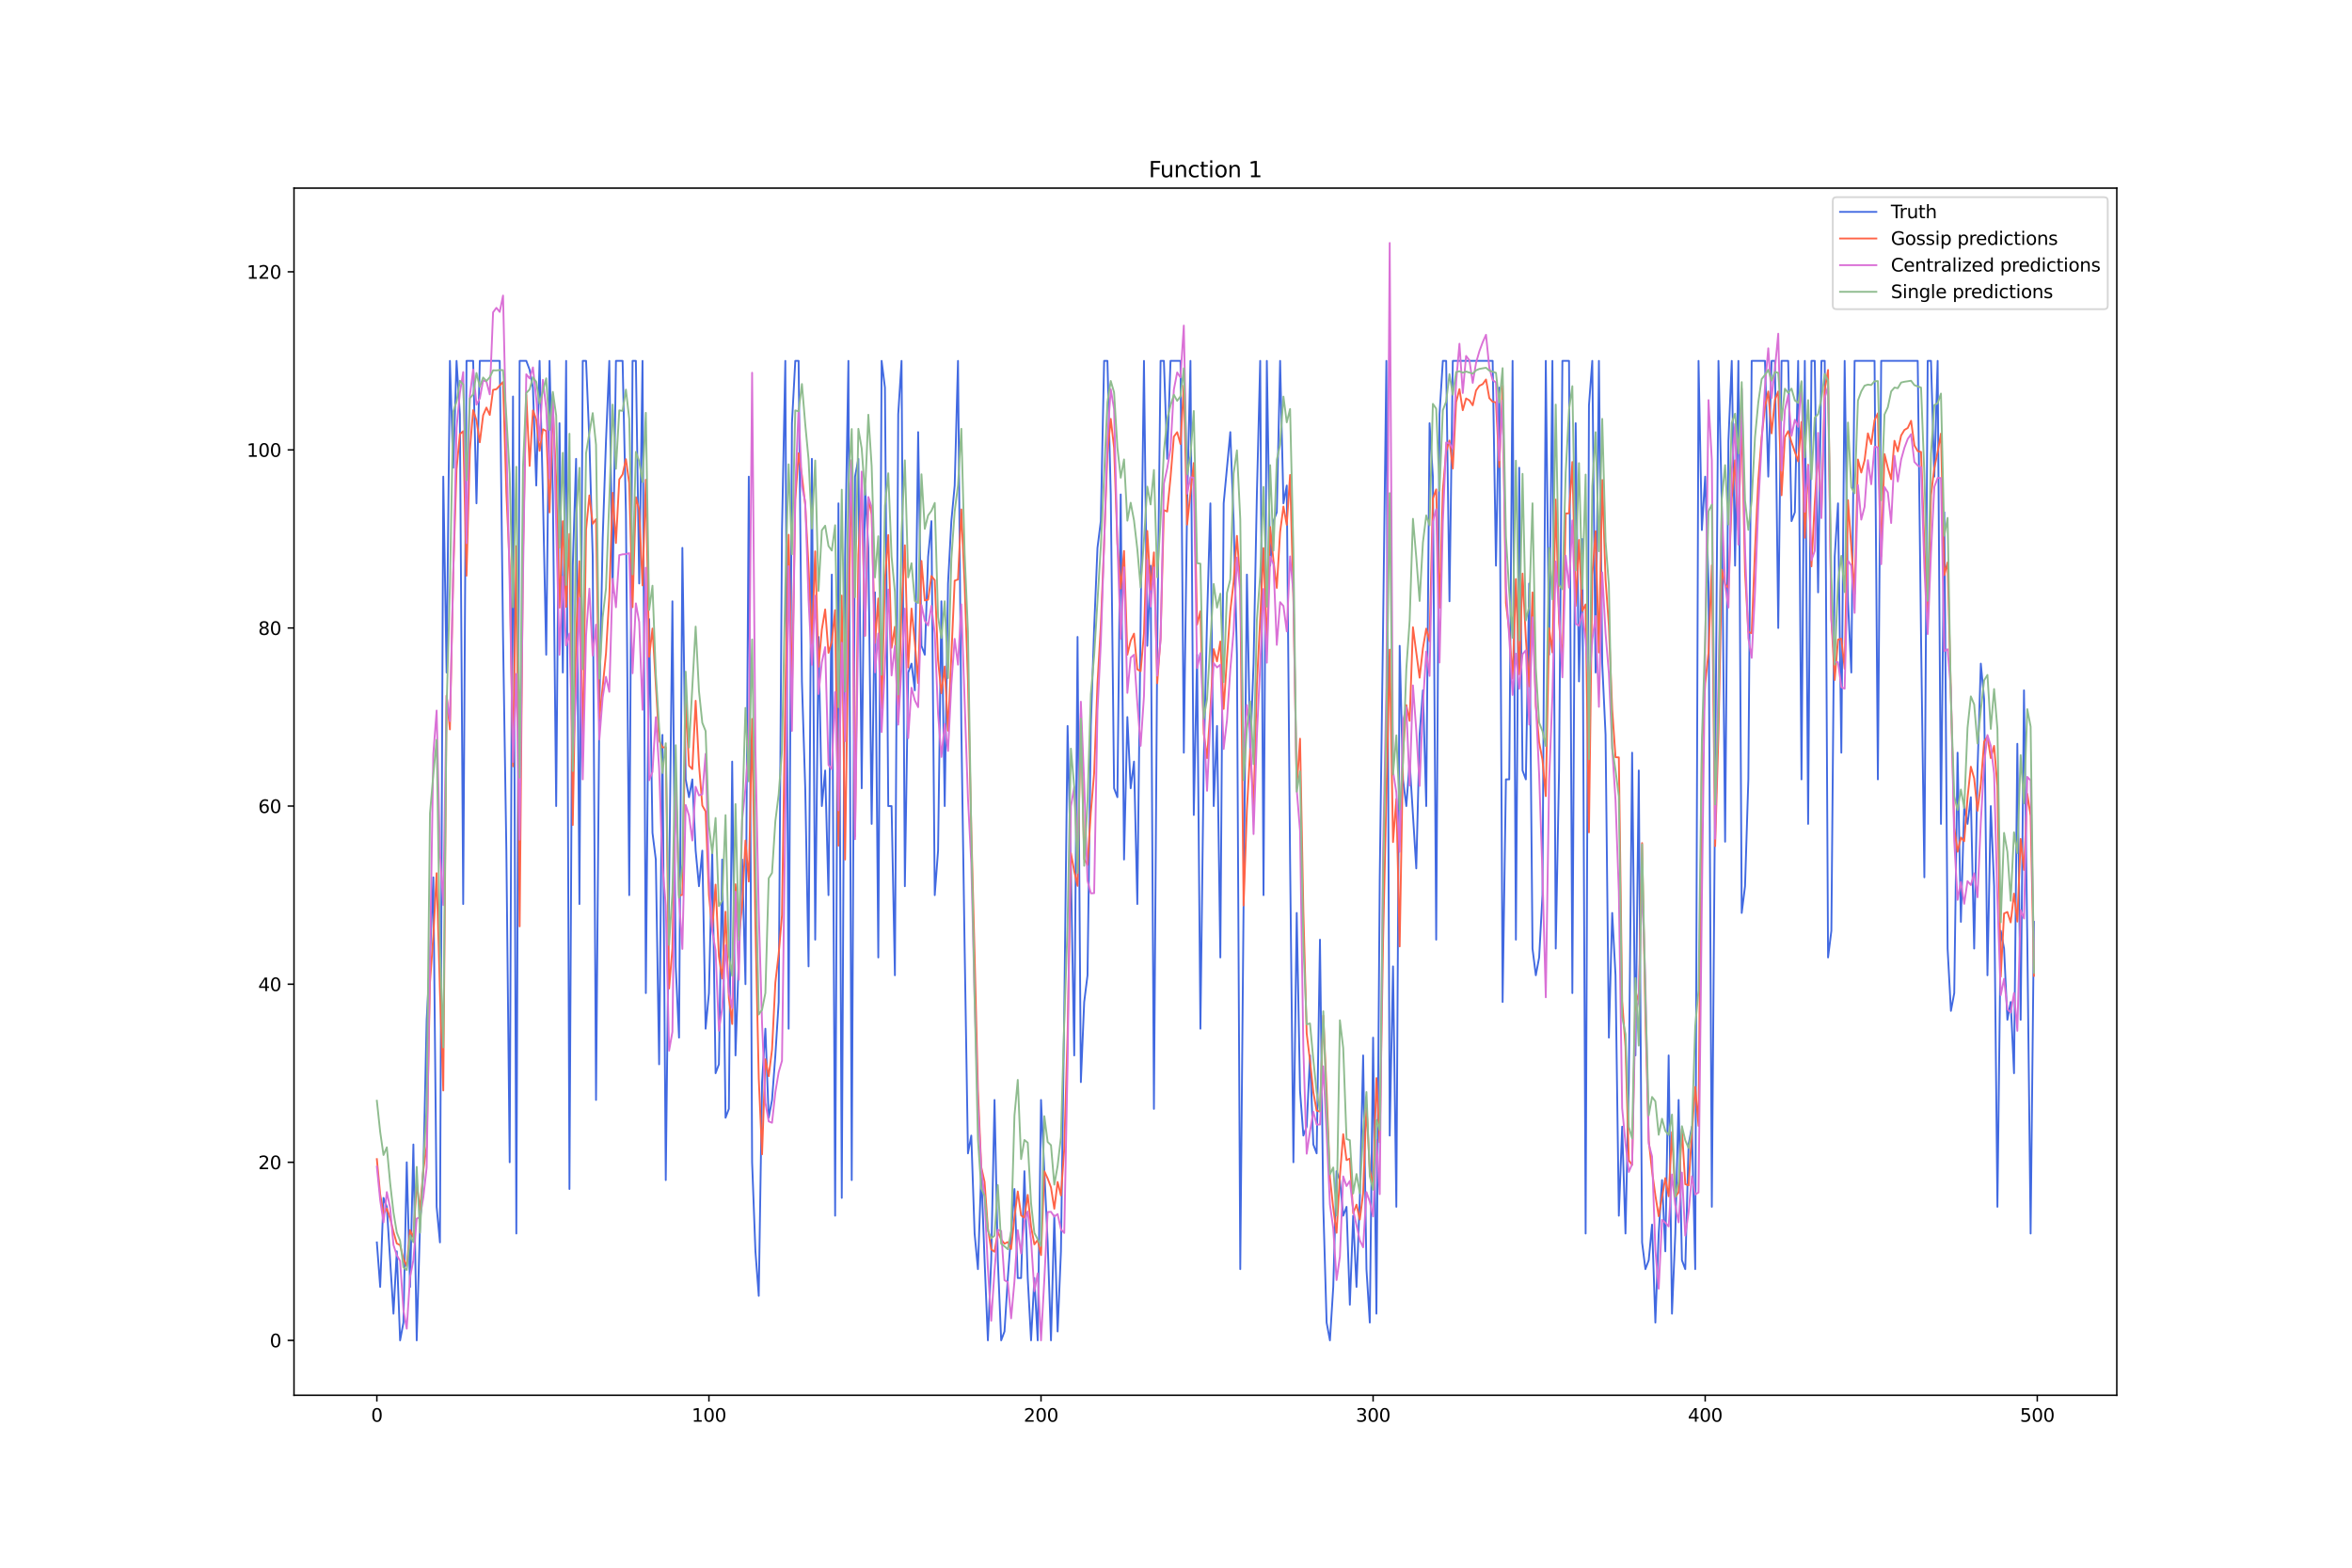 <?xml version="1.0" encoding="utf-8" standalone="no"?>
<!DOCTYPE svg PUBLIC "-//W3C//DTD SVG 1.1//EN"
  "http://www.w3.org/Graphics/SVG/1.1/DTD/svg11.dtd">
<svg xmlns:xlink="http://www.w3.org/1999/xlink" width="1296pt" height="864pt" viewBox="0 0 1296 864" xmlns="http://www.w3.org/2000/svg" version="1.1">
 <defs>
  <style type="text/css">*{stroke-linejoin: round; stroke-linecap: butt}</style>
 </defs>
 <g id="figure_1">
  <g id="patch_1">
   <path d="M 0 864 
L 1296 864 
L 1296 0 
L 0 0 
z
" style="fill: #ffffff"/>
  </g>
  <g id="axes_1">
   <g id="patch_2">
    <path d="M 162 768.96 
L 1166.4 768.96 
L 1166.4 103.68 
L 162 103.68 
z
" style="fill: #ffffff"/>
   </g>
   <g id="matplotlib.axis_1">
    <g id="xtick_1">
     <g id="line2d_1">
      <defs>
       <path id="m53a0c41b4e" d="M 0 0 
L 0 3.5 
" style="stroke: #000000; stroke-width: 0.8"/>
      </defs>
      <g>
       <use xlink:href="#m53a0c41b4e" x="207.655" y="768.96" style="stroke: #000000; stroke-width: 0.8"/>
      </g>
     </g>
     <g id="text_1">
      <!-- 0 -->
      <g transform="translate(204.473 783.558) scale(0.1 -0.1)">
       <defs>
        <path id="DejaVuSans-30" d="M 2034 4250 
Q 1547 4250 1301 3770 
Q 1056 3291 1056 2328 
Q 1056 1369 1301 889 
Q 1547 409 2034 409 
Q 2525 409 2770 889 
Q 3016 1369 3016 2328 
Q 3016 3291 2770 3770 
Q 2525 4250 2034 4250 
z
M 2034 4750 
Q 2819 4750 3233 4129 
Q 3647 3509 3647 2328 
Q 3647 1150 3233 529 
Q 2819 -91 2034 -91 
Q 1250 -91 836 529 
Q 422 1150 422 2328 
Q 422 3509 836 4129 
Q 1250 4750 2034 4750 
z
" transform="scale(0.016)"/>
       </defs>
       <use xlink:href="#DejaVuSans-30"/>
      </g>
     </g>
    </g>
    <g id="xtick_2">
     <g id="line2d_2">
      <g>
       <use xlink:href="#m53a0c41b4e" x="390.639" y="768.96" style="stroke: #000000; stroke-width: 0.8"/>
      </g>
     </g>
     <g id="text_2">
      <!-- 100 -->
      <g transform="translate(381.095 783.558) scale(0.1 -0.1)">
       <defs>
        <path id="DejaVuSans-31" d="M 794 531 
L 1825 531 
L 1825 4091 
L 703 3866 
L 703 4441 
L 1819 4666 
L 2450 4666 
L 2450 531 
L 3481 531 
L 3481 0 
L 794 0 
L 794 531 
z
" transform="scale(0.016)"/>
       </defs>
       <use xlink:href="#DejaVuSans-31"/>
       <use xlink:href="#DejaVuSans-30" x="63.623"/>
       <use xlink:href="#DejaVuSans-30" x="127.246"/>
      </g>
     </g>
    </g>
    <g id="xtick_3">
     <g id="line2d_3">
      <g>
       <use xlink:href="#m53a0c41b4e" x="573.623" y="768.96" style="stroke: #000000; stroke-width: 0.8"/>
      </g>
     </g>
     <g id="text_3">
      <!-- 200 -->
      <g transform="translate(564.079 783.558) scale(0.1 -0.1)">
       <defs>
        <path id="DejaVuSans-32" d="M 1228 531 
L 3431 531 
L 3431 0 
L 469 0 
L 469 531 
Q 828 903 1448 1529 
Q 2069 2156 2228 2338 
Q 2531 2678 2651 2914 
Q 2772 3150 2772 3378 
Q 2772 3750 2511 3984 
Q 2250 4219 1831 4219 
Q 1534 4219 1204 4116 
Q 875 4013 500 3803 
L 500 4441 
Q 881 4594 1212 4672 
Q 1544 4750 1819 4750 
Q 2544 4750 2975 4387 
Q 3406 4025 3406 3419 
Q 3406 3131 3298 2873 
Q 3191 2616 2906 2266 
Q 2828 2175 2409 1742 
Q 1991 1309 1228 531 
z
" transform="scale(0.016)"/>
       </defs>
       <use xlink:href="#DejaVuSans-32"/>
       <use xlink:href="#DejaVuSans-30" x="63.623"/>
       <use xlink:href="#DejaVuSans-30" x="127.246"/>
      </g>
     </g>
    </g>
    <g id="xtick_4">
     <g id="line2d_4">
      <g>
       <use xlink:href="#m53a0c41b4e" x="756.607" y="768.96" style="stroke: #000000; stroke-width: 0.8"/>
      </g>
     </g>
     <g id="text_4">
      <!-- 300 -->
      <g transform="translate(747.063 783.558) scale(0.1 -0.1)">
       <defs>
        <path id="DejaVuSans-33" d="M 2597 2516 
Q 3050 2419 3304 2112 
Q 3559 1806 3559 1356 
Q 3559 666 3084 287 
Q 2609 -91 1734 -91 
Q 1441 -91 1130 -33 
Q 819 25 488 141 
L 488 750 
Q 750 597 1062 519 
Q 1375 441 1716 441 
Q 2309 441 2620 675 
Q 2931 909 2931 1356 
Q 2931 1769 2642 2001 
Q 2353 2234 1838 2234 
L 1294 2234 
L 1294 2753 
L 1863 2753 
Q 2328 2753 2575 2939 
Q 2822 3125 2822 3475 
Q 2822 3834 2567 4026 
Q 2313 4219 1838 4219 
Q 1578 4219 1281 4162 
Q 984 4106 628 3988 
L 628 4550 
Q 988 4650 1302 4700 
Q 1616 4750 1894 4750 
Q 2613 4750 3031 4423 
Q 3450 4097 3450 3541 
Q 3450 3153 3228 2886 
Q 3006 2619 2597 2516 
z
" transform="scale(0.016)"/>
       </defs>
       <use xlink:href="#DejaVuSans-33"/>
       <use xlink:href="#DejaVuSans-30" x="63.623"/>
       <use xlink:href="#DejaVuSans-30" x="127.246"/>
      </g>
     </g>
    </g>
    <g id="xtick_5">
     <g id="line2d_5">
      <g>
       <use xlink:href="#m53a0c41b4e" x="939.591" y="768.96" style="stroke: #000000; stroke-width: 0.8"/>
      </g>
     </g>
     <g id="text_5">
      <!-- 400 -->
      <g transform="translate(930.047 783.558) scale(0.1 -0.1)">
       <defs>
        <path id="DejaVuSans-34" d="M 2419 4116 
L 825 1625 
L 2419 1625 
L 2419 4116 
z
M 2253 4666 
L 3047 4666 
L 3047 1625 
L 3713 1625 
L 3713 1100 
L 3047 1100 
L 3047 0 
L 2419 0 
L 2419 1100 
L 313 1100 
L 313 1709 
L 2253 4666 
z
" transform="scale(0.016)"/>
       </defs>
       <use xlink:href="#DejaVuSans-34"/>
       <use xlink:href="#DejaVuSans-30" x="63.623"/>
       <use xlink:href="#DejaVuSans-30" x="127.246"/>
      </g>
     </g>
    </g>
    <g id="xtick_6">
     <g id="line2d_6">
      <g>
       <use xlink:href="#m53a0c41b4e" x="1122.575" y="768.96" style="stroke: #000000; stroke-width: 0.8"/>
      </g>
     </g>
     <g id="text_6">
      <!-- 500 -->
      <g transform="translate(1113.032 783.558) scale(0.1 -0.1)">
       <defs>
        <path id="DejaVuSans-35" d="M 691 4666 
L 3169 4666 
L 3169 4134 
L 1269 4134 
L 1269 2991 
Q 1406 3038 1543 3061 
Q 1681 3084 1819 3084 
Q 2600 3084 3056 2656 
Q 3513 2228 3513 1497 
Q 3513 744 3044 326 
Q 2575 -91 1722 -91 
Q 1428 -91 1123 -41 
Q 819 9 494 109 
L 494 744 
Q 775 591 1075 516 
Q 1375 441 1709 441 
Q 2250 441 2565 725 
Q 2881 1009 2881 1497 
Q 2881 1984 2565 2268 
Q 2250 2553 1709 2553 
Q 1456 2553 1204 2497 
Q 953 2441 691 2322 
L 691 4666 
z
" transform="scale(0.016)"/>
       </defs>
       <use xlink:href="#DejaVuSans-35"/>
       <use xlink:href="#DejaVuSans-30" x="63.623"/>
       <use xlink:href="#DejaVuSans-30" x="127.246"/>
      </g>
     </g>
    </g>
   </g>
   <g id="matplotlib.axis_2">
    <g id="ytick_1">
     <g id="line2d_7">
      <defs>
       <path id="m4b6afbfa55" d="M 0 0 
L -3.5 0 
" style="stroke: #000000; stroke-width: 0.8"/>
      </defs>
      <g>
       <use xlink:href="#m4b6afbfa55" x="162" y="738.72" style="stroke: #000000; stroke-width: 0.8"/>
      </g>
     </g>
     <g id="text_7">
      <!-- 0 -->
      <g transform="translate(148.637 742.519) scale(0.1 -0.1)">
       <use xlink:href="#DejaVuSans-30"/>
      </g>
     </g>
    </g>
    <g id="ytick_2">
     <g id="line2d_8">
      <g>
       <use xlink:href="#m4b6afbfa55" x="162" y="640.568" style="stroke: #000000; stroke-width: 0.8"/>
      </g>
     </g>
     <g id="text_8">
      <!-- 20 -->
      <g transform="translate(142.275 644.367) scale(0.1 -0.1)">
       <use xlink:href="#DejaVuSans-32"/>
       <use xlink:href="#DejaVuSans-30" x="63.623"/>
      </g>
     </g>
    </g>
    <g id="ytick_3">
     <g id="line2d_9">
      <g>
       <use xlink:href="#m4b6afbfa55" x="162" y="542.417" style="stroke: #000000; stroke-width: 0.8"/>
      </g>
     </g>
     <g id="text_9">
      <!-- 40 -->
      <g transform="translate(142.275 546.216) scale(0.1 -0.1)">
       <use xlink:href="#DejaVuSans-34"/>
       <use xlink:href="#DejaVuSans-30" x="63.623"/>
      </g>
     </g>
    </g>
    <g id="ytick_4">
     <g id="line2d_10">
      <g>
       <use xlink:href="#m4b6afbfa55" x="162" y="444.265" style="stroke: #000000; stroke-width: 0.8"/>
      </g>
     </g>
     <g id="text_10">
      <!-- 60 -->
      <g transform="translate(142.275 448.064) scale(0.1 -0.1)">
       <defs>
        <path id="DejaVuSans-36" d="M 2113 2584 
Q 1688 2584 1439 2293 
Q 1191 2003 1191 1497 
Q 1191 994 1439 701 
Q 1688 409 2113 409 
Q 2538 409 2786 701 
Q 3034 994 3034 1497 
Q 3034 2003 2786 2293 
Q 2538 2584 2113 2584 
z
M 3366 4563 
L 3366 3988 
Q 3128 4100 2886 4159 
Q 2644 4219 2406 4219 
Q 1781 4219 1451 3797 
Q 1122 3375 1075 2522 
Q 1259 2794 1537 2939 
Q 1816 3084 2150 3084 
Q 2853 3084 3261 2657 
Q 3669 2231 3669 1497 
Q 3669 778 3244 343 
Q 2819 -91 2113 -91 
Q 1303 -91 875 529 
Q 447 1150 447 2328 
Q 447 3434 972 4092 
Q 1497 4750 2381 4750 
Q 2619 4750 2861 4703 
Q 3103 4656 3366 4563 
z
" transform="scale(0.016)"/>
       </defs>
       <use xlink:href="#DejaVuSans-36"/>
       <use xlink:href="#DejaVuSans-30" x="63.623"/>
      </g>
     </g>
    </g>
    <g id="ytick_5">
     <g id="line2d_11">
      <g>
       <use xlink:href="#m4b6afbfa55" x="162" y="346.113" style="stroke: #000000; stroke-width: 0.8"/>
      </g>
     </g>
     <g id="text_11">
      <!-- 80 -->
      <g transform="translate(142.275 349.912) scale(0.1 -0.1)">
       <defs>
        <path id="DejaVuSans-38" d="M 2034 2216 
Q 1584 2216 1326 1975 
Q 1069 1734 1069 1313 
Q 1069 891 1326 650 
Q 1584 409 2034 409 
Q 2484 409 2743 651 
Q 3003 894 3003 1313 
Q 3003 1734 2745 1975 
Q 2488 2216 2034 2216 
z
M 1403 2484 
Q 997 2584 770 2862 
Q 544 3141 544 3541 
Q 544 4100 942 4425 
Q 1341 4750 2034 4750 
Q 2731 4750 3128 4425 
Q 3525 4100 3525 3541 
Q 3525 3141 3298 2862 
Q 3072 2584 2669 2484 
Q 3125 2378 3379 2068 
Q 3634 1759 3634 1313 
Q 3634 634 3220 271 
Q 2806 -91 2034 -91 
Q 1263 -91 848 271 
Q 434 634 434 1313 
Q 434 1759 690 2068 
Q 947 2378 1403 2484 
z
M 1172 3481 
Q 1172 3119 1398 2916 
Q 1625 2713 2034 2713 
Q 2441 2713 2670 2916 
Q 2900 3119 2900 3481 
Q 2900 3844 2670 4047 
Q 2441 4250 2034 4250 
Q 1625 4250 1398 4047 
Q 1172 3844 1172 3481 
z
" transform="scale(0.016)"/>
       </defs>
       <use xlink:href="#DejaVuSans-38"/>
       <use xlink:href="#DejaVuSans-30" x="63.623"/>
      </g>
     </g>
    </g>
    <g id="ytick_6">
     <g id="line2d_12">
      <g>
       <use xlink:href="#m4b6afbfa55" x="162" y="247.961" style="stroke: #000000; stroke-width: 0.8"/>
      </g>
     </g>
     <g id="text_12">
      <!-- 100 -->
      <g transform="translate(135.912 251.761) scale(0.1 -0.1)">
       <use xlink:href="#DejaVuSans-31"/>
       <use xlink:href="#DejaVuSans-30" x="63.623"/>
       <use xlink:href="#DejaVuSans-30" x="127.246"/>
      </g>
     </g>
    </g>
    <g id="ytick_7">
     <g id="line2d_13">
      <g>
       <use xlink:href="#m4b6afbfa55" x="162" y="149.81" style="stroke: #000000; stroke-width: 0.8"/>
      </g>
     </g>
     <g id="text_13">
      <!-- 120 -->
      <g transform="translate(135.912 153.609) scale(0.1 -0.1)">
       <use xlink:href="#DejaVuSans-31"/>
       <use xlink:href="#DejaVuSans-32" x="63.623"/>
       <use xlink:href="#DejaVuSans-30" x="127.246"/>
      </g>
     </g>
    </g>
   </g>
   <g id="line2d_14">
    <path d="M 207.655 684.737 
L 209.484 709.274 
L 211.314 660.199 
L 213.144 665.106 
L 216.804 723.997 
L 218.634 689.644 
L 220.463 738.72 
L 222.293 728.905 
L 224.123 640.568 
L 225.953 709.274 
L 227.783 630.753 
L 229.613 738.72 
L 231.442 674.921 
L 233.272 645.476 
L 235.102 562.047 
L 236.932 527.694 
L 238.762 483.525 
L 240.592 665.106 
L 242.422 684.737 
L 244.251 262.684 
L 246.081 370.651 
L 247.911 198.885 
L 249.741 257.777 
L 251.571 198.885 
L 253.401 228.331 
L 255.23 498.248 
L 257.06 198.885 
L 260.72 198.885 
L 262.55 277.407 
L 264.38 198.885 
L 275.359 198.885 
L 277.189 351.021 
L 279.018 468.803 
L 280.848 640.568 
L 282.678 218.516 
L 284.508 679.829 
L 286.338 198.885 
L 289.997 198.885 
L 291.827 203.793 
L 293.657 213.608 
L 295.487 267.592 
L 297.317 198.885 
L 299.147 272.499 
L 300.976 360.836 
L 302.806 198.885 
L 304.636 272.499 
L 306.466 444.265 
L 308.296 233.239 
L 310.126 370.651 
L 311.956 198.885 
L 313.785 655.291 
L 315.615 311.76 
L 317.445 252.869 
L 319.275 498.248 
L 321.105 198.885 
L 322.935 198.885 
L 324.764 243.054 
L 326.594 306.852 
L 328.424 606.215 
L 330.254 390.281 
L 332.084 297.037 
L 333.914 243.054 
L 335.743 198.885 
L 337.573 326.483 
L 339.403 198.885 
L 343.063 198.885 
L 344.893 282.314 
L 346.723 493.341 
L 348.552 198.885 
L 350.382 198.885 
L 352.212 321.575 
L 354.042 198.885 
L 355.872 547.324 
L 357.702 341.205 
L 359.531 458.988 
L 361.361 473.71 
L 363.191 586.585 
L 365.021 405.004 
L 366.851 650.383 
L 370.51 331.39 
L 372.34 532.601 
L 374.17 571.862 
L 376 301.945 
L 377.83 429.542 
L 379.66 439.357 
L 381.489 429.542 
L 383.319 468.803 
L 385.149 488.433 
L 386.979 468.803 
L 388.809 566.954 
L 390.639 547.324 
L 392.469 468.803 
L 394.298 591.492 
L 396.128 586.585 
L 397.958 473.71 
L 399.788 616.03 
L 401.618 611.123 
L 403.448 419.727 
L 405.277 581.677 
L 408.937 473.71 
L 410.767 542.417 
L 412.597 262.684 
L 414.427 640.568 
L 416.256 689.644 
L 418.086 714.182 
L 419.916 596.4 
L 421.746 566.954 
L 423.576 616.03 
L 425.406 606.215 
L 427.236 581.677 
L 429.065 552.232 
L 430.895 292.13 
L 432.725 198.885 
L 434.555 566.954 
L 436.385 233.239 
L 438.215 198.885 
L 440.044 198.885 
L 441.874 375.559 
L 443.704 434.45 
L 445.534 532.601 
L 447.364 252.869 
L 449.194 517.879 
L 451.023 351.021 
L 452.853 444.265 
L 454.683 424.634 
L 456.513 493.341 
L 458.343 316.668 
L 460.173 670.014 
L 462.003 277.407 
L 463.832 660.199 
L 465.662 306.852 
L 467.492 198.885 
L 469.322 650.383 
L 471.152 262.684 
L 472.982 252.869 
L 474.811 434.45 
L 476.641 267.592 
L 478.471 301.945 
L 480.301 454.08 
L 482.131 326.483 
L 483.961 527.694 
L 485.79 198.885 
L 487.62 213.608 
L 489.45 444.265 
L 491.28 444.265 
L 493.11 537.509 
L 494.94 228.331 
L 496.77 198.885 
L 498.599 488.433 
L 500.429 370.651 
L 502.259 365.743 
L 504.089 380.466 
L 505.919 238.146 
L 507.749 355.928 
L 509.578 360.836 
L 511.408 306.852 
L 513.238 287.222 
L 515.068 493.341 
L 516.898 468.803 
L 518.728 331.39 
L 520.557 444.265 
L 522.387 321.575 
L 524.217 287.222 
L 526.047 267.592 
L 527.877 198.885 
L 529.707 400.097 
L 531.536 522.786 
L 533.366 635.661 
L 535.196 625.846 
L 537.026 679.829 
L 538.856 699.459 
L 540.686 645.476 
L 542.516 694.552 
L 544.345 738.72 
L 546.175 694.552 
L 548.005 606.215 
L 549.835 694.552 
L 551.665 738.72 
L 553.495 733.812 
L 555.324 704.367 
L 558.984 655.291 
L 560.814 704.367 
L 562.644 704.367 
L 564.474 645.476 
L 566.303 704.367 
L 568.133 738.72 
L 569.963 704.367 
L 571.793 738.72 
L 573.623 606.215 
L 577.283 684.737 
L 579.112 738.72 
L 580.942 670.014 
L 582.772 733.812 
L 584.602 689.644 
L 586.432 557.139 
L 588.262 400.097 
L 590.091 478.618 
L 591.921 581.677 
L 593.751 351.021 
L 595.581 596.4 
L 597.411 552.232 
L 599.241 537.509 
L 601.07 400.097 
L 602.9 346.113 
L 604.73 301.945 
L 606.56 287.222 
L 608.39 198.885 
L 610.22 198.885 
L 612.05 272.499 
L 613.879 434.45 
L 615.709 439.357 
L 617.539 272.499 
L 619.369 473.71 
L 621.199 395.189 
L 623.029 434.45 
L 624.858 419.727 
L 626.688 498.248 
L 628.518 341.205 
L 630.348 198.885 
L 632.178 355.928 
L 634.008 311.76 
L 635.837 611.123 
L 637.667 355.928 
L 639.497 198.885 
L 641.327 198.885 
L 643.157 252.869 
L 644.987 198.885 
L 650.476 198.885 
L 652.306 414.819 
L 654.136 277.407 
L 655.966 198.885 
L 657.796 449.172 
L 659.625 360.836 
L 661.455 566.954 
L 663.285 419.727 
L 665.115 341.205 
L 666.945 277.407 
L 668.775 444.265 
L 670.604 400.097 
L 672.434 527.694 
L 674.264 277.407 
L 677.924 238.146 
L 679.754 287.222 
L 681.583 360.836 
L 683.413 699.459 
L 685.243 498.248 
L 687.073 316.668 
L 688.903 414.819 
L 690.733 365.743 
L 692.563 272.499 
L 694.392 198.885 
L 696.222 493.341 
L 698.052 198.885 
L 699.882 311.76 
L 701.712 287.222 
L 703.542 282.314 
L 705.371 198.885 
L 707.201 277.407 
L 709.031 267.592 
L 710.861 473.71 
L 712.691 640.568 
L 714.521 503.156 
L 716.35 601.308 
L 718.18 625.846 
L 720.01 620.938 
L 721.84 581.677 
L 723.67 630.753 
L 725.5 635.661 
L 727.33 517.879 
L 729.159 665.106 
L 730.989 728.905 
L 732.819 738.72 
L 734.649 709.274 
L 736.479 645.476 
L 738.309 650.383 
L 740.138 670.014 
L 741.968 665.106 
L 743.798 719.09 
L 745.628 670.014 
L 747.458 709.274 
L 749.288 660.199 
L 751.117 581.677 
L 752.947 699.459 
L 754.777 728.905 
L 756.607 571.862 
L 758.437 723.997 
L 760.267 483.525 
L 762.097 346.113 
L 763.926 198.885 
L 765.756 625.846 
L 767.586 532.601 
L 769.416 665.106 
L 771.246 355.928 
L 773.076 429.542 
L 774.905 444.265 
L 776.735 419.727 
L 780.395 478.618 
L 782.225 405.004 
L 784.055 380.466 
L 785.884 444.265 
L 787.714 233.239 
L 789.544 262.684 
L 791.374 517.879 
L 793.204 228.331 
L 795.034 198.885 
L 796.864 198.885 
L 798.693 331.39 
L 800.523 198.885 
L 822.481 198.885 
L 824.311 311.76 
L 826.141 213.608 
L 827.971 552.232 
L 829.801 429.542 
L 831.63 429.542 
L 833.46 198.885 
L 835.29 517.879 
L 837.12 257.777 
L 838.95 424.634 
L 840.78 429.542 
L 842.61 321.575 
L 844.439 522.786 
L 846.269 537.509 
L 848.099 527.694 
L 849.929 493.341 
L 851.759 198.885 
L 853.589 360.836 
L 855.418 198.885 
L 857.248 522.786 
L 859.078 424.634 
L 860.908 198.885 
L 864.568 198.885 
L 866.397 547.324 
L 868.227 233.239 
L 870.057 375.559 
L 871.887 297.037 
L 873.717 679.829 
L 875.547 223.423 
L 877.377 198.885 
L 879.206 370.651 
L 881.036 198.885 
L 882.866 365.743 
L 884.696 405.004 
L 886.526 571.862 
L 888.356 503.156 
L 890.185 537.509 
L 892.015 670.014 
L 893.845 620.938 
L 895.675 679.829 
L 897.505 596.4 
L 899.335 414.819 
L 901.164 581.677 
L 902.994 424.634 
L 904.824 684.737 
L 906.654 699.459 
L 908.484 694.552 
L 910.314 674.921 
L 912.144 728.905 
L 913.973 679.829 
L 915.803 650.383 
L 917.633 689.644 
L 919.463 581.677 
L 921.293 723.997 
L 923.123 679.829 
L 924.952 606.215 
L 926.782 694.552 
L 928.612 699.459 
L 930.442 630.753 
L 932.272 620.938 
L 934.102 699.459 
L 935.931 198.885 
L 937.761 292.13 
L 939.591 262.684 
L 941.421 321.575 
L 943.251 665.106 
L 946.911 198.885 
L 948.74 277.407 
L 950.57 463.895 
L 952.4 243.054 
L 954.23 198.885 
L 956.06 311.76 
L 957.89 198.885 
L 959.719 503.156 
L 961.549 488.433 
L 963.379 429.542 
L 965.209 198.885 
L 972.528 198.885 
L 974.358 262.684 
L 976.188 198.885 
L 978.018 198.885 
L 979.848 346.113 
L 981.678 198.885 
L 985.337 198.885 
L 987.167 287.222 
L 988.997 282.314 
L 990.827 198.885 
L 992.657 429.542 
L 994.486 198.885 
L 996.316 454.08 
L 998.146 198.885 
L 999.976 198.885 
L 1001.806 326.483 
L 1003.636 198.885 
L 1005.465 198.885 
L 1007.295 527.694 
L 1009.125 512.971 
L 1010.955 306.852 
L 1012.785 277.407 
L 1014.615 414.819 
L 1016.444 198.885 
L 1018.274 331.39 
L 1020.104 370.651 
L 1021.934 198.885 
L 1032.913 198.885 
L 1034.743 429.542 
L 1036.573 198.885 
L 1056.701 198.885 
L 1058.531 351.021 
L 1060.361 483.525 
L 1062.191 198.885 
L 1064.02 198.885 
L 1065.85 262.684 
L 1067.68 198.885 
L 1069.51 454.08 
L 1071.34 282.314 
L 1073.17 522.786 
L 1074.999 557.139 
L 1076.829 547.324 
L 1078.659 414.819 
L 1080.489 508.063 
L 1082.319 444.265 
L 1084.149 454.08 
L 1085.978 439.357 
L 1087.808 522.786 
L 1089.638 424.634 
L 1091.468 365.743 
L 1093.298 385.374 
L 1095.128 537.509 
L 1096.958 444.265 
L 1098.787 488.433 
L 1100.617 665.106 
L 1102.447 512.971 
L 1104.277 522.786 
L 1106.107 562.047 
L 1107.937 552.232 
L 1109.766 591.492 
L 1111.596 409.912 
L 1113.426 562.047 
L 1115.256 380.466 
L 1117.086 517.879 
L 1118.916 679.829 
L 1120.745 508.063 
L 1120.745 508.063 
" clip-path="url(#p3f4aad5561)" style="fill: none; stroke: #4169e1; stroke-linecap: square"/>
   </g>
   <g id="line2d_15">
    <path d="M 207.655 638.819 
L 209.484 658.166 
L 211.314 669.01 
L 213.144 666.077 
L 214.974 671.542 
L 216.804 678.909 
L 218.634 685.318 
L 220.463 686.191 
L 222.293 693.842 
L 224.123 697.764 
L 225.953 677.959 
L 227.783 682.007 
L 229.613 651.982 
L 231.442 666.725 
L 233.272 644.765 
L 235.102 631.82 
L 236.932 541.548 
L 238.762 515.949 
L 240.592 481.241 
L 242.422 546.42 
L 244.251 601.01 
L 246.081 383.367 
L 247.911 402.012 
L 249.741 315.907 
L 251.571 258.596 
L 253.401 239.256 
L 255.23 237.648 
L 257.06 317.304 
L 258.89 248.168 
L 260.72 226.042 
L 262.55 231.676 
L 264.38 243.753 
L 266.209 228.881 
L 268.039 224.619 
L 269.869 228.692 
L 271.699 214.862 
L 273.529 214.502 
L 277.189 210.503 
L 279.018 271.647 
L 280.848 311.828 
L 282.678 422.355 
L 284.508 300.966 
L 286.338 510.553 
L 288.168 305.465 
L 289.997 217.646 
L 291.827 256.772 
L 293.657 226.15 
L 295.487 231.252 
L 297.317 248.467 
L 299.147 236.571 
L 300.976 237.577 
L 302.806 282.401 
L 304.636 224.877 
L 306.466 264.15 
L 308.296 334.899 
L 310.126 287.258 
L 311.956 334.455 
L 313.785 294.257 
L 315.615 454.687 
L 317.445 351.642 
L 319.275 309.302 
L 321.105 413.107 
L 322.935 291.947 
L 324.764 273.041 
L 326.594 288.693 
L 328.424 286.128 
L 330.254 396.099 
L 332.084 378.673 
L 333.914 360.118 
L 335.743 328.626 
L 337.573 271.602 
L 339.403 299.284 
L 341.233 264.194 
L 343.063 261.453 
L 344.893 253.1 
L 346.723 266.243 
L 348.552 334.663 
L 350.382 274.008 
L 352.212 281.037 
L 354.042 322.665 
L 355.872 264.402 
L 357.702 361.982 
L 359.531 346.41 
L 363.191 408.05 
L 365.021 411.905 
L 366.851 411.856 
L 368.681 544.802 
L 370.51 522.684 
L 372.34 428.722 
L 374.17 493.525 
L 376 493.212 
L 377.83 385.959 
L 379.66 421.967 
L 381.489 423.881 
L 383.319 386.206 
L 385.149 421.184 
L 386.979 443.946 
L 388.809 447.21 
L 390.639 493.216 
L 392.469 512.21 
L 394.298 487.533 
L 396.128 527.044 
L 397.958 539.306 
L 399.788 502.477 
L 401.618 549.971 
L 403.448 564.363 
L 405.277 487.335 
L 407.107 516.066 
L 408.937 499.216 
L 410.767 463.226 
L 412.597 485.843 
L 414.427 396.235 
L 416.256 509.708 
L 418.086 594.257 
L 419.916 636.167 
L 421.746 583.81 
L 423.576 593.119 
L 425.406 578.477 
L 427.236 541.563 
L 429.065 525.771 
L 430.895 504.391 
L 432.725 385.258 
L 434.555 294.695 
L 436.385 382.145 
L 438.215 275.451 
L 440.044 249.754 
L 441.874 262.123 
L 443.704 278.32 
L 445.534 312.274 
L 447.364 354.784 
L 449.194 303.856 
L 451.023 367.511 
L 452.853 346.926 
L 454.683 335.878 
L 456.513 359.8 
L 458.343 353.628 
L 460.173 336.288 
L 462.003 466.078 
L 463.832 328.231 
L 465.662 473.734 
L 467.492 345.983 
L 469.322 253.839 
L 471.152 460.908 
L 472.982 305.803 
L 474.811 268.819 
L 476.641 350.395 
L 478.471 274.238 
L 480.301 283.586 
L 482.131 354.326 
L 483.961 329.817 
L 485.79 390.414 
L 487.62 319.788 
L 489.45 294.854 
L 491.28 357.017 
L 493.11 345.443 
L 494.94 397.853 
L 496.77 334.479 
L 498.599 300.526 
L 500.429 367.901 
L 502.259 335.391 
L 504.089 354.002 
L 505.919 376.466 
L 507.749 309.136 
L 509.578 330.91 
L 511.408 330.511 
L 513.238 317.447 
L 515.068 319.773 
L 516.898 363.957 
L 518.728 382.053 
L 520.557 367.312 
L 522.387 402.707 
L 526.047 320.024 
L 527.877 319.356 
L 529.707 280.74 
L 531.536 322.327 
L 533.366 375.245 
L 535.196 457.105 
L 537.026 526.335 
L 538.856 600.606 
L 540.686 643.234 
L 542.516 651.36 
L 544.345 676.811 
L 546.175 688.598 
L 548.005 689.885 
L 549.835 678.939 
L 551.665 683.09 
L 553.495 685.433 
L 555.324 684.524 
L 557.154 688.386 
L 558.984 670.73 
L 560.814 656.632 
L 562.644 669.871 
L 564.474 671.128 
L 566.303 658.532 
L 568.133 676.026 
L 569.963 685.811 
L 571.793 683.367 
L 573.623 691.717 
L 575.453 645.492 
L 577.283 649.5 
L 579.112 654.402 
L 580.942 666.176 
L 582.772 651.42 
L 584.602 658.85 
L 586.432 633.124 
L 588.262 569.98 
L 590.091 470.163 
L 591.921 480.056 
L 593.751 488.245 
L 595.581 393.151 
L 597.411 473.411 
L 599.241 476.728 
L 601.07 447.585 
L 602.9 426.076 
L 604.73 376.877 
L 606.56 344.999 
L 608.39 299.308 
L 610.22 249.826 
L 612.05 230.853 
L 613.879 246.767 
L 615.709 299.324 
L 617.539 324.396 
L 619.369 303.658 
L 621.199 360.84 
L 623.029 353.088 
L 624.858 349.214 
L 626.688 368.906 
L 628.518 369.903 
L 630.348 349.098 
L 632.178 292.604 
L 634.008 325.065 
L 635.837 304.428 
L 637.667 376.555 
L 639.497 351.495 
L 641.327 281.133 
L 643.157 281.933 
L 644.987 263.155 
L 646.817 240.643 
L 648.646 238.188 
L 650.476 244.752 
L 652.306 212.518 
L 654.136 289.117 
L 655.966 271.597 
L 657.796 255.171 
L 659.625 344.233 
L 661.455 336.862 
L 663.285 404.148 
L 665.115 417.875 
L 666.945 391.157 
L 668.775 357.726 
L 670.604 364.491 
L 672.434 353.548 
L 674.264 390.695 
L 676.094 362.673 
L 677.924 336.682 
L 679.754 320.663 
L 681.583 295.315 
L 683.413 321.837 
L 685.243 499.029 
L 687.073 446.283 
L 688.903 412.739 
L 690.733 445.019 
L 692.563 377.104 
L 694.392 340.965 
L 696.222 302.049 
L 698.052 357.364 
L 699.882 290.44 
L 701.712 309.118 
L 703.542 324.022 
L 705.371 293.111 
L 707.201 279.183 
L 709.031 289.292 
L 710.861 261.765 
L 712.691 330.07 
L 714.521 434.272 
L 716.35 407.123 
L 718.18 502.254 
L 720.01 569.527 
L 721.84 584.585 
L 723.67 602.019 
L 725.5 612.114 
L 727.33 612.558 
L 729.159 559.736 
L 730.989 601.064 
L 732.819 648.918 
L 734.649 665.758 
L 736.479 679.424 
L 738.309 648.155 
L 740.138 625.086 
L 741.968 639.372 
L 743.798 638.537 
L 745.628 668.692 
L 747.458 663.902 
L 749.288 672.121 
L 751.117 657.625 
L 752.947 608.893 
L 754.777 644.541 
L 756.607 653.411 
L 758.437 594.146 
L 760.267 629.577 
L 762.097 518.824 
L 765.756 358.007 
L 767.586 464.102 
L 769.416 440.338 
L 771.246 521.593 
L 773.076 416.142 
L 774.905 388.575 
L 776.735 397.307 
L 778.565 345.703 
L 782.225 373.508 
L 784.055 357.297 
L 785.884 346.445 
L 787.714 353.452 
L 789.544 274.729 
L 791.374 269.738 
L 793.204 334.956 
L 795.034 270.191 
L 796.864 248.606 
L 798.693 242.773 
L 800.523 258.242 
L 802.353 221.601 
L 804.183 214.446 
L 806.013 226.094 
L 807.843 219.602 
L 809.672 220.645 
L 811.502 223.378 
L 813.332 215.206 
L 815.162 212.622 
L 816.992 211.709 
L 818.822 209.155 
L 820.651 219.449 
L 822.481 221.43 
L 824.311 221.745 
L 826.141 257.459 
L 827.971 212.504 
L 829.801 332.371 
L 831.63 347.846 
L 833.46 373.99 
L 835.29 319.132 
L 837.12 371.661 
L 838.95 316.126 
L 840.78 352.152 
L 842.61 378.3 
L 844.439 326.49 
L 846.269 389 
L 848.099 409.18 
L 849.929 418.697 
L 851.759 438.789 
L 853.589 346.274 
L 855.418 359.61 
L 857.248 275.294 
L 859.078 343.189 
L 860.908 364.976 
L 862.738 282.978 
L 864.568 282.931 
L 866.397 254.63 
L 868.227 334.009 
L 870.057 297.589 
L 871.887 336.742 
L 873.717 333.116 
L 875.547 458.732 
L 877.377 316.824 
L 879.206 292.746 
L 881.036 359.578 
L 882.866 264.516 
L 884.696 319.379 
L 886.526 344.915 
L 888.356 390.95 
L 890.185 417.324 
L 892.015 417.424 
L 893.845 551.644 
L 895.675 576.835 
L 897.505 639.52 
L 899.335 642.048 
L 901.164 546.252 
L 902.994 552.332 
L 904.824 464.639 
L 906.654 560.43 
L 908.484 628.464 
L 910.314 645.546 
L 912.144 658.806 
L 913.973 670.314 
L 917.633 649.277 
L 919.463 659.293 
L 921.293 623.914 
L 923.123 659.532 
L 924.952 657.155 
L 926.782 622.271 
L 928.612 652.639 
L 930.442 653.275 
L 932.272 624.228 
L 934.102 599.076 
L 935.931 620.516 
L 937.761 414.254 
L 939.591 376.675 
L 941.421 359.867 
L 943.251 311.531 
L 945.081 466.319 
L 946.911 404.316 
L 948.74 313.997 
L 950.57 322.013 
L 952.4 324.008 
L 954.23 274.742 
L 956.06 253.685 
L 957.89 292.163 
L 959.719 230.526 
L 961.549 315.4 
L 963.379 348.292 
L 965.209 348.969 
L 967.039 303.171 
L 968.869 264.322 
L 970.698 240.878 
L 972.528 224.394 
L 974.358 215.717 
L 976.188 238.841 
L 978.018 220.323 
L 979.848 215.706 
L 981.678 272.963 
L 983.507 240.936 
L 985.337 237.612 
L 987.167 243.721 
L 990.827 254.308 
L 992.657 232.545 
L 994.486 296.376 
L 996.316 256.153 
L 998.146 312.149 
L 999.976 277.024 
L 1001.806 249.109 
L 1003.636 281.357 
L 1005.465 214.819 
L 1007.295 203.906 
L 1009.125 341.118 
L 1010.955 374.777 
L 1012.785 352.494 
L 1014.615 352.001 
L 1016.444 368.573 
L 1018.274 275.61 
L 1021.934 327.235 
L 1023.764 253.248 
L 1025.594 260.45 
L 1027.424 253.714 
L 1029.253 238.838 
L 1031.083 244.739 
L 1032.913 231.57 
L 1034.743 227.79 
L 1036.573 306.455 
L 1038.403 250.233 
L 1040.232 257.825 
L 1042.062 264.091 
L 1043.892 242.92 
L 1045.722 248.764 
L 1047.552 240.019 
L 1049.382 236.964 
L 1051.211 235.873 
L 1053.041 231.904 
L 1054.871 245.457 
L 1056.701 248.66 
L 1058.531 249.077 
L 1060.361 300.498 
L 1062.191 343.342 
L 1064.02 272.899 
L 1065.85 257.976 
L 1067.68 249.018 
L 1069.51 238.968 
L 1071.34 316.954 
L 1073.17 309.885 
L 1076.829 456.235 
L 1078.659 469.437 
L 1080.489 461.571 
L 1082.319 463.614 
L 1084.149 439.635 
L 1085.978 422.554 
L 1087.808 428.955 
L 1089.638 446.843 
L 1091.468 432.265 
L 1093.298 408.83 
L 1095.128 405.923 
L 1096.958 417.806 
L 1098.787 411.08 
L 1100.617 433.099 
L 1102.447 538.279 
L 1104.277 503.464 
L 1106.107 502.617 
L 1107.937 508.388 
L 1109.766 492.485 
L 1111.596 507.921 
L 1113.426 462.359 
L 1115.256 479.475 
L 1117.086 437.557 
L 1118.916 449.582 
L 1120.745 537.804 
L 1120.745 537.804 
" clip-path="url(#p3f4aad5561)" style="fill: none; stroke: #ff6347; stroke-linecap: square"/>
   </g>
   <g id="line2d_16">
    <path d="M 207.655 642.945 
L 209.484 661.361 
L 211.314 673.699 
L 213.144 656.982 
L 214.974 665.787 
L 216.804 686.103 
L 218.634 691.778 
L 220.463 694.96 
L 222.293 722.039 
L 224.123 732.266 
L 225.953 703.693 
L 227.783 694.58 
L 229.613 671.598 
L 231.442 670.799 
L 233.272 659.772 
L 235.102 643.46 
L 238.762 415.621 
L 240.592 391.607 
L 242.422 469.911 
L 244.251 498.83 
L 246.081 383.544 
L 247.911 397.434 
L 251.571 235.813 
L 253.401 216.589 
L 255.23 205.068 
L 257.06 299.339 
L 258.89 218.235 
L 260.72 203.687 
L 262.55 223.012 
L 264.38 219.62 
L 266.209 209.662 
L 268.039 210.274 
L 269.869 217.358 
L 271.699 172.126 
L 273.529 169.659 
L 275.359 171.907 
L 277.189 162.887 
L 280.848 322.232 
L 282.678 419.961 
L 284.508 371.414 
L 286.338 462.745 
L 288.168 318.963 
L 289.997 206.256 
L 291.827 208.587 
L 293.657 202.493 
L 295.487 219.664 
L 297.317 242.851 
L 299.147 209.333 
L 300.976 225.023 
L 302.806 263.741 
L 304.636 217.201 
L 308.296 360.884 
L 310.126 317.768 
L 311.956 355.749 
L 313.785 349.14 
L 315.615 418.305 
L 317.445 381.218 
L 319.275 329.569 
L 321.105 429.542 
L 322.935 350.13 
L 324.764 324.426 
L 326.594 361.292 
L 328.424 344.259 
L 330.254 407.587 
L 332.084 384.352 
L 333.914 373.02 
L 335.743 381.285 
L 337.573 318.972 
L 339.403 334.672 
L 341.233 305.923 
L 343.063 305.503 
L 344.893 305.379 
L 346.723 304.854 
L 348.552 371.053 
L 350.382 332.528 
L 352.212 342.779 
L 354.042 391.202 
L 355.872 312.857 
L 357.702 430.03 
L 359.531 425.42 
L 361.361 395.245 
L 363.191 423.54 
L 365.021 476.949 
L 366.851 498.932 
L 368.681 579.066 
L 370.51 568.641 
L 372.34 430.647 
L 374.17 495.331 
L 376 523.005 
L 377.83 443.653 
L 379.66 449.479 
L 381.489 463.245 
L 383.319 433.624 
L 385.149 438.361 
L 386.979 437.731 
L 388.809 415.468 
L 390.639 482.646 
L 392.469 513.146 
L 394.298 523.861 
L 396.128 568.08 
L 397.958 555.431 
L 399.788 520.977 
L 401.618 546.915 
L 403.448 555.563 
L 405.277 491.442 
L 407.107 540.012 
L 408.937 451.619 
L 410.767 434.673 
L 412.597 409.361 
L 414.427 205.433 
L 416.256 414.132 
L 418.086 502.587 
L 419.916 564.274 
L 421.746 607.722 
L 423.576 618.036 
L 425.406 618.795 
L 427.236 602.001 
L 429.065 590.958 
L 430.895 584.594 
L 434.555 312.079 
L 436.385 402.827 
L 438.215 269.808 
L 440.044 225.216 
L 441.874 267.844 
L 443.704 276.803 
L 445.534 330.644 
L 447.364 366.434 
L 449.194 328.312 
L 451.023 382.537 
L 452.853 364.981 
L 454.683 356.674 
L 456.513 421.608 
L 458.343 423.897 
L 460.173 381.388 
L 462.003 446.591 
L 463.832 354.226 
L 465.662 408.458 
L 467.492 303.792 
L 469.322 253.4 
L 471.152 462.523 
L 472.982 337.09 
L 474.811 259.883 
L 476.641 350.351 
L 478.471 273.908 
L 480.301 279.484 
L 482.131 370.598 
L 483.961 349.119 
L 485.79 403.486 
L 487.62 366.87 
L 489.45 324.89 
L 491.28 372.255 
L 493.11 355.967 
L 494.94 399.403 
L 498.599 335.418 
L 500.429 406.837 
L 502.259 379.023 
L 504.089 385.978 
L 505.919 389.751 
L 507.749 333.445 
L 509.578 342.094 
L 511.408 344.719 
L 513.238 333.914 
L 515.068 349.089 
L 516.898 393.484 
L 518.728 417.205 
L 520.557 399.01 
L 522.387 413.896 
L 524.217 377.161 
L 526.047 352.092 
L 527.877 366.348 
L 529.707 333.057 
L 533.366 439.953 
L 535.196 475.706 
L 537.026 550.682 
L 538.856 608.724 
L 540.686 644.241 
L 542.516 660.01 
L 544.345 698.782 
L 546.175 727.91 
L 548.005 700.254 
L 549.835 677.772 
L 551.665 678.436 
L 553.495 705.529 
L 555.324 706.643 
L 557.154 726.57 
L 558.984 706.186 
L 560.814 678.006 
L 562.644 690.84 
L 564.474 673.024 
L 566.303 667.675 
L 568.133 683.456 
L 569.963 711.634 
L 571.793 701.821 
L 573.623 738.72 
L 575.453 705.035 
L 577.283 668.002 
L 579.112 667.863 
L 580.942 670.499 
L 582.772 669.116 
L 584.602 677.562 
L 586.432 679.522 
L 588.262 586.273 
L 590.091 444.375 
L 591.921 433.719 
L 593.751 470.657 
L 595.581 386.728 
L 597.411 431.586 
L 599.241 485.443 
L 601.07 492.33 
L 602.9 492.257 
L 604.73 391.771 
L 606.56 354.562 
L 608.39 299.948 
L 610.22 241.467 
L 612.05 214.474 
L 613.879 225.449 
L 615.709 299.6 
L 617.539 352.101 
L 619.369 312.705 
L 621.199 381.876 
L 623.029 362.483 
L 624.858 360.849 
L 626.688 387.523 
L 628.518 411.057 
L 630.348 383.718 
L 632.178 308.62 
L 634.008 334.345 
L 635.837 312.753 
L 637.667 372.377 
L 639.497 352.85 
L 641.327 266.478 
L 643.157 258.104 
L 644.987 247.14 
L 646.817 214.763 
L 648.646 205.269 
L 650.476 208.05 
L 652.306 179.423 
L 654.136 272.093 
L 655.966 262.991 
L 657.796 263.339 
L 659.625 368.183 
L 661.455 359.934 
L 665.115 435.858 
L 666.945 396.747 
L 668.775 365.463 
L 670.604 367.857 
L 672.434 366.329 
L 674.264 412.776 
L 676.094 396.916 
L 677.924 368.98 
L 679.754 347.601 
L 681.583 307.271 
L 683.413 326.006 
L 685.243 417.086 
L 687.073 388.549 
L 688.903 403.309 
L 690.733 459.689 
L 692.563 405.548 
L 694.392 366.557 
L 696.222 324.533 
L 698.052 365.257 
L 699.882 306.725 
L 701.712 311.016 
L 703.542 355.412 
L 705.371 331.85 
L 707.201 333.984 
L 709.031 347.976 
L 710.861 306.646 
L 712.691 326.913 
L 714.521 435.15 
L 716.35 457.848 
L 718.18 578.529 
L 720.01 635.847 
L 721.84 623.423 
L 723.67 612.664 
L 725.5 619.816 
L 727.33 619.759 
L 729.159 587.694 
L 730.989 624.162 
L 732.819 663.785 
L 734.649 677.032 
L 736.479 705.476 
L 738.309 692.55 
L 740.138 648.353 
L 741.968 653.678 
L 743.798 650.835 
L 745.628 667.06 
L 749.288 683.535 
L 751.117 687.414 
L 752.947 657.003 
L 754.777 662.314 
L 756.607 670.396 
L 758.437 628.321 
L 760.267 658.148 
L 762.097 470.249 
L 763.926 378.5 
L 765.756 133.92 
L 767.586 425.154 
L 769.416 436.744 
L 771.246 469.487 
L 773.076 397.321 
L 774.905 389.643 
L 776.735 432.933 
L 778.565 377.744 
L 780.395 402.506 
L 782.225 433.156 
L 784.055 388.346 
L 785.884 359.046 
L 787.714 372.526 
L 789.544 287.328 
L 791.374 280.615 
L 793.204 365.16 
L 795.034 287.897 
L 796.864 243.864 
L 798.693 244.364 
L 800.523 247.283 
L 802.353 210.618 
L 804.183 189.44 
L 806.013 216.621 
L 807.843 196.168 
L 809.672 198.591 
L 811.502 211.011 
L 813.332 199.951 
L 815.162 193.56 
L 816.992 188.603 
L 818.822 184.508 
L 820.651 202.776 
L 822.481 209.448 
L 824.311 210.789 
L 826.141 253.735 
L 827.971 220.688 
L 829.801 323.487 
L 831.63 351.572 
L 833.46 383.023 
L 835.29 360.238 
L 837.12 379.582 
L 838.95 360.526 
L 840.78 358.404 
L 842.61 399.356 
L 844.439 340.184 
L 846.269 387.711 
L 848.099 426.984 
L 849.929 481.624 
L 851.759 549.639 
L 853.589 430.434 
L 855.418 383.302 
L 857.248 309.449 
L 859.078 336.708 
L 860.908 373.304 
L 862.738 306.276 
L 864.568 323.89 
L 866.397 286.846 
L 868.227 343.755 
L 870.057 344.879 
L 871.887 338.045 
L 873.717 352.592 
L 875.547 379.008 
L 877.377 352.588 
L 879.206 339.495 
L 881.036 389.553 
L 882.866 315.469 
L 884.696 349.031 
L 886.526 371.191 
L 888.356 412.299 
L 890.185 441.121 
L 892.015 491.434 
L 893.845 610.753 
L 895.675 630.139 
L 897.505 645.891 
L 899.335 641.646 
L 901.164 559.332 
L 902.994 551.202 
L 904.824 485.965 
L 906.654 541.743 
L 908.484 630.361 
L 910.314 637.389 
L 912.144 689.067 
L 913.973 710.269 
L 915.803 672.331 
L 917.633 673.864 
L 919.463 675.931 
L 921.293 647.291 
L 923.123 664.154 
L 924.952 673.712 
L 926.782 646.228 
L 928.612 680.972 
L 930.442 668.183 
L 932.272 648.297 
L 934.102 658.298 
L 935.931 657.207 
L 937.761 496.954 
L 941.421 220.512 
L 943.251 253.68 
L 945.081 462.274 
L 946.911 375.339 
L 948.74 279.16 
L 950.57 322.613 
L 952.4 334.848 
L 954.23 259.309 
L 956.06 233.687 
L 957.89 300.182 
L 959.719 214.186 
L 961.549 302.16 
L 963.379 351.723 
L 965.209 362.568 
L 967.039 326.369 
L 968.869 278.501 
L 970.698 244.239 
L 972.528 213.027 
L 974.358 191.961 
L 976.188 219.39 
L 978.018 203.261 
L 979.848 183.911 
L 981.678 259.296 
L 983.507 226 
L 985.337 217.659 
L 987.167 240.135 
L 988.997 231.329 
L 990.827 235.235 
L 992.657 210.789 
L 994.486 282.028 
L 996.316 256.565 
L 998.146 308.743 
L 999.976 303.582 
L 1001.806 238.555 
L 1003.636 285.554 
L 1005.465 219.212 
L 1007.295 212.872 
L 1009.125 341.08 
L 1010.955 364.822 
L 1012.785 364.97 
L 1014.615 378.728 
L 1016.444 379.563 
L 1018.274 309.026 
L 1020.104 311.711 
L 1021.934 337.77 
L 1023.764 267.344 
L 1025.594 286.39 
L 1027.424 279.29 
L 1029.253 253.607 
L 1031.083 266.892 
L 1032.913 246.135 
L 1034.743 246.598 
L 1036.573 310.966 
L 1038.403 268.425 
L 1040.232 271.432 
L 1042.062 288.256 
L 1043.892 251.222 
L 1045.722 265.381 
L 1047.552 253.321 
L 1049.382 246.761 
L 1051.211 241.905 
L 1053.041 239.291 
L 1054.871 254.586 
L 1056.701 256.539 
L 1058.531 257.45 
L 1060.361 312.941 
L 1062.191 349.458 
L 1064.02 304.571 
L 1065.85 268.352 
L 1067.68 263.42 
L 1069.51 263.485 
L 1071.34 358.87 
L 1073.17 357.815 
L 1074.999 380.193 
L 1076.829 463.409 
L 1078.659 495.955 
L 1080.489 486.026 
L 1082.319 498.127 
L 1084.149 485.595 
L 1085.978 487.776 
L 1087.808 481.339 
L 1089.638 494.508 
L 1091.468 453.136 
L 1093.298 421.009 
L 1095.128 405.099 
L 1096.958 411.072 
L 1098.787 426.299 
L 1100.617 495.376 
L 1102.447 548.458 
L 1104.277 539.44 
L 1106.107 556.223 
L 1107.937 558.054 
L 1109.766 547.249 
L 1111.596 568.125 
L 1113.426 501.622 
L 1115.256 506.213 
L 1117.086 428.175 
L 1118.916 430.148 
L 1120.745 528.79 
L 1120.745 528.79 
" clip-path="url(#p3f4aad5561)" style="fill: none; stroke: #da70d6; stroke-linecap: square"/>
   </g>
   <g id="line2d_17">
    <path d="M 207.655 606.646 
L 209.484 623.753 
L 211.314 636.568 
L 213.144 632.32 
L 214.974 651.99 
L 216.804 668.088 
L 218.634 679.246 
L 220.463 683.838 
L 222.293 698.439 
L 224.123 699.945 
L 225.953 680.955 
L 227.783 684.622 
L 229.613 643.099 
L 231.442 679.311 
L 233.272 642.164 
L 235.102 610.094 
L 236.932 448.266 
L 238.762 426.887 
L 240.592 407.719 
L 242.422 522.074 
L 244.251 577.235 
L 246.081 390.285 
L 247.911 322.977 
L 249.741 226.918 
L 251.571 221.346 
L 253.401 209.83 
L 255.23 211.851 
L 257.06 264.702 
L 258.89 219.515 
L 260.72 217.364 
L 262.55 205.557 
L 264.38 213.205 
L 266.209 208.059 
L 268.039 210.002 
L 269.869 207.862 
L 271.699 204.1 
L 273.529 204.132 
L 275.359 203.946 
L 277.189 203.98 
L 279.018 229.569 
L 280.848 261.27 
L 282.678 334.657 
L 284.508 257.247 
L 286.338 428.54 
L 288.168 257.648 
L 289.997 216.565 
L 291.827 214.631 
L 293.657 207.975 
L 295.487 210.453 
L 297.317 222.472 
L 300.976 208.491 
L 302.806 236.94 
L 304.636 215.984 
L 306.466 228.981 
L 308.296 301.811 
L 310.126 249.551 
L 311.956 322.388 
L 313.785 239.039 
L 315.615 424.931 
L 317.445 285.027 
L 319.275 257.817 
L 321.105 368.824 
L 322.935 249.751 
L 326.594 227.667 
L 328.424 245.158 
L 330.254 374.045 
L 332.084 340.188 
L 333.914 324.306 
L 335.743 275.305 
L 337.573 222.987 
L 339.403 258.371 
L 341.233 226.178 
L 343.063 226.433 
L 344.893 214.722 
L 346.723 230.819 
L 348.552 316.518 
L 350.382 249.028 
L 352.212 254.322 
L 354.042 265.641 
L 355.872 227.526 
L 357.702 336.162 
L 359.531 322.792 
L 361.361 371.396 
L 363.191 400.773 
L 365.021 426.046 
L 366.851 409.629 
L 368.681 520.796 
L 370.51 491.729 
L 372.34 410.706 
L 374.17 494.745 
L 376 476.296 
L 377.83 370.174 
L 379.66 411.961 
L 383.319 345.332 
L 385.149 380.856 
L 386.979 398.339 
L 388.809 402.921 
L 390.639 455.084 
L 392.469 470.252 
L 394.298 450.819 
L 396.128 499.411 
L 397.958 496.202 
L 399.788 449.234 
L 401.618 526.568 
L 403.448 537.822 
L 405.277 443.134 
L 407.107 518.025 
L 408.937 450.996 
L 410.767 390.167 
L 412.597 430.657 
L 414.427 352.402 
L 416.256 472.141 
L 418.086 559.116 
L 419.916 556.493 
L 421.746 547.28 
L 423.576 484.057 
L 425.406 481.065 
L 427.236 452.597 
L 429.065 437.783 
L 430.895 413.483 
L 432.725 323.434 
L 434.555 255.891 
L 436.385 305.48 
L 438.215 226.195 
L 440.044 226.685 
L 441.874 211.641 
L 443.704 233.758 
L 445.534 253.125 
L 447.364 291.295 
L 449.194 253.805 
L 451.023 325.713 
L 452.853 292.247 
L 454.683 289.727 
L 456.513 300.908 
L 458.343 303.438 
L 460.173 289.484 
L 462.003 389.768 
L 463.832 269.873 
L 465.662 381.149 
L 467.492 267.066 
L 469.322 236.448 
L 471.152 329.167 
L 472.982 236.332 
L 474.811 247.123 
L 476.641 272.687 
L 478.471 228.574 
L 480.301 256.912 
L 482.131 318.275 
L 483.961 295.533 
L 485.79 371.874 
L 487.62 278.675 
L 489.45 260.827 
L 491.28 306.791 
L 493.11 326.156 
L 494.94 382.779 
L 496.77 293.635 
L 498.599 253.711 
L 500.429 318.216 
L 502.259 310.388 
L 504.089 331.188 
L 505.919 332.338 
L 507.749 261.385 
L 509.578 291.452 
L 511.408 284.038 
L 513.238 281.543 
L 515.068 277.19 
L 516.898 340.132 
L 518.728 351.613 
L 520.557 331.379 
L 522.387 373.746 
L 524.217 308.029 
L 526.047 281.969 
L 527.877 267.51 
L 529.707 236.321 
L 531.536 305.18 
L 533.366 348.082 
L 535.196 458.524 
L 537.026 549.639 
L 538.856 627.788 
L 540.686 655.077 
L 542.516 659.049 
L 544.345 678.211 
L 546.175 682.437 
L 548.005 681.053 
L 549.835 653.14 
L 551.665 685.466 
L 553.495 686.905 
L 555.324 688.515 
L 557.154 678.592 
L 558.984 614.886 
L 560.814 595.16 
L 562.644 638.813 
L 564.474 628.281 
L 566.303 629.77 
L 568.133 663.073 
L 569.963 679.495 
L 573.623 686.601 
L 575.453 615.184 
L 577.283 629.366 
L 579.112 631.141 
L 580.942 652.894 
L 582.772 642.585 
L 584.602 626.632 
L 586.432 563.389 
L 588.262 509.65 
L 590.091 412.598 
L 591.921 433.564 
L 593.751 481.115 
L 595.581 396.037 
L 597.411 477.173 
L 599.241 441.7 
L 601.07 382.608 
L 602.9 361.375 
L 606.56 301.406 
L 610.22 221.644 
L 612.05 209.958 
L 613.879 216.246 
L 615.709 246.546 
L 617.539 263.284 
L 619.369 253.207 
L 621.199 286.975 
L 623.029 277.075 
L 624.858 286.783 
L 626.688 302.656 
L 628.518 323.77 
L 630.348 297.494 
L 632.178 268.179 
L 634.008 278.025 
L 635.837 259.021 
L 637.667 318.156 
L 639.497 286.615 
L 641.327 248.66 
L 643.157 230.805 
L 644.987 223.377 
L 646.817 217.581 
L 648.646 220.908 
L 650.476 218.434 
L 652.306 202.975 
L 654.136 261.449 
L 655.966 251.286 
L 657.796 226.519 
L 659.625 310.367 
L 661.455 310.657 
L 663.285 395.902 
L 665.115 385.294 
L 668.775 321.828 
L 670.604 334.894 
L 672.434 327.188 
L 674.264 375.941 
L 676.094 326.753 
L 677.924 319.294 
L 679.754 260.959 
L 681.583 248.216 
L 683.413 286.145 
L 685.243 429.99 
L 687.073 401.703 
L 688.903 386.505 
L 690.733 421.156 
L 692.563 341.753 
L 694.392 317.311 
L 696.222 268.34 
L 698.052 334.338 
L 699.882 256.365 
L 701.712 303.481 
L 703.542 253.443 
L 705.371 244.961 
L 707.201 218.574 
L 709.031 232.764 
L 710.861 225.391 
L 712.691 303.653 
L 714.521 436.319 
L 716.35 425.145 
L 718.18 520.602 
L 720.01 564.494 
L 721.84 564.063 
L 723.67 584.114 
L 725.5 601.908 
L 727.33 612.254 
L 729.159 557.35 
L 730.989 610.47 
L 732.819 647.184 
L 734.649 643.425 
L 736.479 669.901 
L 738.309 562.296 
L 740.138 577.552 
L 741.968 627.74 
L 743.798 628.405 
L 745.628 657.764 
L 747.458 647.049 
L 749.288 657.553 
L 751.117 623.607 
L 752.947 601.861 
L 754.777 648.23 
L 756.607 655.728 
L 758.437 617.178 
L 760.267 622.878 
L 762.097 483.266 
L 763.926 396.972 
L 765.756 271.781 
L 767.586 426.858 
L 769.416 405.274 
L 771.246 446.15 
L 773.076 420.124 
L 774.905 368.814 
L 776.735 342.219 
L 778.565 285.927 
L 780.395 307.141 
L 782.225 331.219 
L 784.055 298.986 
L 785.884 284.076 
L 787.714 289.566 
L 789.544 222.572 
L 791.374 225.264 
L 793.204 270.528 
L 795.034 226.101 
L 796.864 221.335 
L 798.693 206.187 
L 800.523 217.587 
L 802.353 205.077 
L 804.183 204.599 
L 806.013 205.413 
L 807.843 204.761 
L 811.502 205.921 
L 813.332 204.091 
L 815.162 203.318 
L 818.822 202.674 
L 820.651 204.276 
L 822.481 204.795 
L 824.311 205.496 
L 826.141 221.723 
L 827.971 202.891 
L 829.801 295.76 
L 831.63 326.213 
L 833.46 351.507 
L 835.29 253.897 
L 837.12 352.902 
L 838.95 261.153 
L 840.78 341.946 
L 842.61 334.382 
L 844.439 277.388 
L 846.269 368.163 
L 848.099 398.261 
L 849.929 402.956 
L 851.759 411.204 
L 853.589 302.012 
L 855.418 330.347 
L 857.248 222.975 
L 859.078 322.418 
L 860.908 324.768 
L 862.738 260.372 
L 864.568 225.654 
L 866.397 212.831 
L 868.227 314.363 
L 870.057 255.249 
L 871.887 324.524 
L 873.717 261.543 
L 875.547 418.424 
L 877.377 267.966 
L 879.206 238.179 
L 881.036 303.808 
L 882.866 230.857 
L 884.696 298.382 
L 886.526 322.292 
L 888.356 412.391 
L 890.185 424.511 
L 892.015 438.92 
L 893.845 560.407 
L 895.675 569.961 
L 897.505 621.08 
L 899.335 627.372 
L 901.164 539.052 
L 902.994 576.251 
L 904.824 465.39 
L 906.654 549.167 
L 908.484 614.741 
L 910.314 604.564 
L 912.144 606.987 
L 913.973 625.415 
L 915.803 616.57 
L 917.633 623.317 
L 919.463 625.515 
L 921.293 614.259 
L 923.123 659.6 
L 924.952 651.221 
L 926.782 620.686 
L 928.612 628.466 
L 930.442 632.696 
L 932.272 622.533 
L 934.102 565.584 
L 935.931 545.794 
L 937.761 408.202 
L 939.591 350.987 
L 941.421 281.791 
L 943.251 278.089 
L 945.081 443.362 
L 946.911 391.632 
L 948.74 275.142 
L 950.57 256.365 
L 952.4 289.082 
L 954.23 233.04 
L 956.06 227.971 
L 957.89 249.937 
L 959.719 210.587 
L 961.549 275.858 
L 963.379 292.017 
L 965.209 275.943 
L 967.039 240.983 
L 968.869 221.653 
L 970.698 208.935 
L 972.528 206.603 
L 974.358 203.844 
L 976.188 209.708 
L 978.018 204.99 
L 979.848 205.481 
L 981.678 231.815 
L 983.507 214.229 
L 985.337 216.523 
L 987.167 214.168 
L 988.997 220.671 
L 990.827 222.058 
L 992.657 210.069 
L 994.486 252.053 
L 996.316 220.523 
L 998.146 264.126 
L 999.976 230.17 
L 1001.806 228.277 
L 1003.636 219.583 
L 1005.465 206.064 
L 1007.295 209.818 
L 1009.125 317.923 
L 1010.955 366.179 
L 1012.785 320.817 
L 1014.615 306.358 
L 1016.444 326.343 
L 1018.274 232.862 
L 1020.104 268.562 
L 1021.934 271.859 
L 1023.764 220.742 
L 1025.594 215.694 
L 1027.424 212.558 
L 1029.253 211.963 
L 1031.083 212.222 
L 1032.913 210.092 
L 1034.743 210.033 
L 1036.573 275.726 
L 1038.403 228.457 
L 1040.232 224.453 
L 1042.062 215.736 
L 1043.892 213.601 
L 1045.722 213.948 
L 1047.552 210.829 
L 1049.382 210.387 
L 1053.041 209.837 
L 1054.871 212.281 
L 1058.531 213.61 
L 1060.361 261.112 
L 1062.191 331.144 
L 1064.02 250.022 
L 1065.85 223.244 
L 1067.68 222.195 
L 1069.51 216.917 
L 1071.34 295.292 
L 1073.17 285.419 
L 1074.999 386.103 
L 1076.829 438.848 
L 1078.659 446.435 
L 1080.489 435.131 
L 1082.319 445.258 
L 1084.149 401.157 
L 1085.978 383.805 
L 1087.808 388.219 
L 1089.638 409.745 
L 1091.468 391.488 
L 1093.298 374.938 
L 1095.128 371.989 
L 1096.958 401.723 
L 1098.787 379.744 
L 1100.617 401.642 
L 1102.447 508.312 
L 1104.277 459.044 
L 1106.107 469.434 
L 1107.937 496.444 
L 1109.766 458.687 
L 1111.596 470.169 
L 1113.426 416.165 
L 1115.256 442.688 
L 1117.086 390.848 
L 1118.916 400.454 
L 1120.745 536.125 
L 1120.745 536.125 
" clip-path="url(#p3f4aad5561)" style="fill: none; stroke: #8fbc8f; stroke-linecap: square"/>
   </g>
   <g id="patch_3">
    <path d="M 162 768.96 
L 162 103.68 
" style="fill: none; stroke: #000000; stroke-width: 0.8; stroke-linejoin: miter; stroke-linecap: square"/>
   </g>
   <g id="patch_4">
    <path d="M 1166.4 768.96 
L 1166.4 103.68 
" style="fill: none; stroke: #000000; stroke-width: 0.8; stroke-linejoin: miter; stroke-linecap: square"/>
   </g>
   <g id="patch_5">
    <path d="M 162 768.96 
L 1166.4 768.96 
" style="fill: none; stroke: #000000; stroke-width: 0.8; stroke-linejoin: miter; stroke-linecap: square"/>
   </g>
   <g id="patch_6">
    <path d="M 162 103.68 
L 1166.4 103.68 
" style="fill: none; stroke: #000000; stroke-width: 0.8; stroke-linejoin: miter; stroke-linecap: square"/>
   </g>
   <g id="text_14">
    <!-- Function 1 -->
    <g transform="translate(632.958 97.68) scale(0.12 -0.12)">
     <defs>
      <path id="DejaVuSans-46" d="M 628 4666 
L 3309 4666 
L 3309 4134 
L 1259 4134 
L 1259 2759 
L 3109 2759 
L 3109 2228 
L 1259 2228 
L 1259 0 
L 628 0 
L 628 4666 
z
" transform="scale(0.016)"/>
      <path id="DejaVuSans-75" d="M 544 1381 
L 544 3500 
L 1119 3500 
L 1119 1403 
Q 1119 906 1312 657 
Q 1506 409 1894 409 
Q 2359 409 2629 706 
Q 2900 1003 2900 1516 
L 2900 3500 
L 3475 3500 
L 3475 0 
L 2900 0 
L 2900 538 
Q 2691 219 2414 64 
Q 2138 -91 1772 -91 
Q 1169 -91 856 284 
Q 544 659 544 1381 
z
M 1991 3584 
L 1991 3584 
z
" transform="scale(0.016)"/>
      <path id="DejaVuSans-6e" d="M 3513 2113 
L 3513 0 
L 2938 0 
L 2938 2094 
Q 2938 2591 2744 2837 
Q 2550 3084 2163 3084 
Q 1697 3084 1428 2787 
Q 1159 2491 1159 1978 
L 1159 0 
L 581 0 
L 581 3500 
L 1159 3500 
L 1159 2956 
Q 1366 3272 1645 3428 
Q 1925 3584 2291 3584 
Q 2894 3584 3203 3211 
Q 3513 2838 3513 2113 
z
" transform="scale(0.016)"/>
      <path id="DejaVuSans-63" d="M 3122 3366 
L 3122 2828 
Q 2878 2963 2633 3030 
Q 2388 3097 2138 3097 
Q 1578 3097 1268 2742 
Q 959 2388 959 1747 
Q 959 1106 1268 751 
Q 1578 397 2138 397 
Q 2388 397 2633 464 
Q 2878 531 3122 666 
L 3122 134 
Q 2881 22 2623 -34 
Q 2366 -91 2075 -91 
Q 1284 -91 818 406 
Q 353 903 353 1747 
Q 353 2603 823 3093 
Q 1294 3584 2113 3584 
Q 2378 3584 2631 3529 
Q 2884 3475 3122 3366 
z
" transform="scale(0.016)"/>
      <path id="DejaVuSans-74" d="M 1172 4494 
L 1172 3500 
L 2356 3500 
L 2356 3053 
L 1172 3053 
L 1172 1153 
Q 1172 725 1289 603 
Q 1406 481 1766 481 
L 2356 481 
L 2356 0 
L 1766 0 
Q 1100 0 847 248 
Q 594 497 594 1153 
L 594 3053 
L 172 3053 
L 172 3500 
L 594 3500 
L 594 4494 
L 1172 4494 
z
" transform="scale(0.016)"/>
      <path id="DejaVuSans-69" d="M 603 3500 
L 1178 3500 
L 1178 0 
L 603 0 
L 603 3500 
z
M 603 4863 
L 1178 4863 
L 1178 4134 
L 603 4134 
L 603 4863 
z
" transform="scale(0.016)"/>
      <path id="DejaVuSans-6f" d="M 1959 3097 
Q 1497 3097 1228 2736 
Q 959 2375 959 1747 
Q 959 1119 1226 758 
Q 1494 397 1959 397 
Q 2419 397 2687 759 
Q 2956 1122 2956 1747 
Q 2956 2369 2687 2733 
Q 2419 3097 1959 3097 
z
M 1959 3584 
Q 2709 3584 3137 3096 
Q 3566 2609 3566 1747 
Q 3566 888 3137 398 
Q 2709 -91 1959 -91 
Q 1206 -91 779 398 
Q 353 888 353 1747 
Q 353 2609 779 3096 
Q 1206 3584 1959 3584 
z
" transform="scale(0.016)"/>
      <path id="DejaVuSans-20" transform="scale(0.016)"/>
     </defs>
     <use xlink:href="#DejaVuSans-46"/>
     <use xlink:href="#DejaVuSans-75" x="52.02"/>
     <use xlink:href="#DejaVuSans-6e" x="115.398"/>
     <use xlink:href="#DejaVuSans-63" x="178.777"/>
     <use xlink:href="#DejaVuSans-74" x="233.758"/>
     <use xlink:href="#DejaVuSans-69" x="272.967"/>
     <use xlink:href="#DejaVuSans-6f" x="300.75"/>
     <use xlink:href="#DejaVuSans-6e" x="361.932"/>
     <use xlink:href="#DejaVuSans-20" x="425.311"/>
     <use xlink:href="#DejaVuSans-31" x="457.098"/>
    </g>
   </g>
   <g id="legend_1">
    <g id="patch_7">
     <path d="M 1011.906 170.393 
L 1159.4 170.393 
Q 1161.4 170.393 1161.4 168.393 
L 1161.4 110.68 
Q 1161.4 108.68 1159.4 108.68 
L 1011.906 108.68 
Q 1009.906 108.68 1009.906 110.68 
L 1009.906 168.393 
Q 1009.906 170.393 1011.906 170.393 
z
" style="fill: #ffffff; opacity: 0.8; stroke: #cccccc; stroke-linejoin: miter"/>
    </g>
    <g id="line2d_18">
     <path d="M 1013.906 116.778 
L 1023.906 116.778 
L 1033.906 116.778 
" style="fill: none; stroke: #4169e1; stroke-linecap: square"/>
    </g>
    <g id="text_15">
     <!-- Truth -->
     <g transform="translate(1041.906 120.278) scale(0.1 -0.1)">
      <defs>
       <path id="DejaVuSans-54" d="M -19 4666 
L 3928 4666 
L 3928 4134 
L 2272 4134 
L 2272 0 
L 1638 0 
L 1638 4134 
L -19 4134 
L -19 4666 
z
" transform="scale(0.016)"/>
       <path id="DejaVuSans-72" d="M 2631 2963 
Q 2534 3019 2420 3045 
Q 2306 3072 2169 3072 
Q 1681 3072 1420 2755 
Q 1159 2438 1159 1844 
L 1159 0 
L 581 0 
L 581 3500 
L 1159 3500 
L 1159 2956 
Q 1341 3275 1631 3429 
Q 1922 3584 2338 3584 
Q 2397 3584 2469 3576 
Q 2541 3569 2628 3553 
L 2631 2963 
z
" transform="scale(0.016)"/>
       <path id="DejaVuSans-68" d="M 3513 2113 
L 3513 0 
L 2938 0 
L 2938 2094 
Q 2938 2591 2744 2837 
Q 2550 3084 2163 3084 
Q 1697 3084 1428 2787 
Q 1159 2491 1159 1978 
L 1159 0 
L 581 0 
L 581 4863 
L 1159 4863 
L 1159 2956 
Q 1366 3272 1645 3428 
Q 1925 3584 2291 3584 
Q 2894 3584 3203 3211 
Q 3513 2838 3513 2113 
z
" transform="scale(0.016)"/>
      </defs>
      <use xlink:href="#DejaVuSans-54"/>
      <use xlink:href="#DejaVuSans-72" x="46.334"/>
      <use xlink:href="#DejaVuSans-75" x="87.447"/>
      <use xlink:href="#DejaVuSans-74" x="150.826"/>
      <use xlink:href="#DejaVuSans-68" x="190.035"/>
     </g>
    </g>
    <g id="line2d_19">
     <path d="M 1013.906 131.457 
L 1023.906 131.457 
L 1033.906 131.457 
" style="fill: none; stroke: #ff6347; stroke-linecap: square"/>
    </g>
    <g id="text_16">
     <!-- Gossip predictions -->
     <g transform="translate(1041.906 134.957) scale(0.1 -0.1)">
      <defs>
       <path id="DejaVuSans-47" d="M 3809 666 
L 3809 1919 
L 2778 1919 
L 2778 2438 
L 4434 2438 
L 4434 434 
Q 4069 175 3628 42 
Q 3188 -91 2688 -91 
Q 1594 -91 976 548 
Q 359 1188 359 2328 
Q 359 3472 976 4111 
Q 1594 4750 2688 4750 
Q 3144 4750 3555 4637 
Q 3966 4525 4313 4306 
L 4313 3634 
Q 3963 3931 3569 4081 
Q 3175 4231 2741 4231 
Q 1884 4231 1454 3753 
Q 1025 3275 1025 2328 
Q 1025 1384 1454 906 
Q 1884 428 2741 428 
Q 3075 428 3337 486 
Q 3600 544 3809 666 
z
" transform="scale(0.016)"/>
       <path id="DejaVuSans-73" d="M 2834 3397 
L 2834 2853 
Q 2591 2978 2328 3040 
Q 2066 3103 1784 3103 
Q 1356 3103 1142 2972 
Q 928 2841 928 2578 
Q 928 2378 1081 2264 
Q 1234 2150 1697 2047 
L 1894 2003 
Q 2506 1872 2764 1633 
Q 3022 1394 3022 966 
Q 3022 478 2636 193 
Q 2250 -91 1575 -91 
Q 1294 -91 989 -36 
Q 684 19 347 128 
L 347 722 
Q 666 556 975 473 
Q 1284 391 1588 391 
Q 1994 391 2212 530 
Q 2431 669 2431 922 
Q 2431 1156 2273 1281 
Q 2116 1406 1581 1522 
L 1381 1569 
Q 847 1681 609 1914 
Q 372 2147 372 2553 
Q 372 3047 722 3315 
Q 1072 3584 1716 3584 
Q 2034 3584 2315 3537 
Q 2597 3491 2834 3397 
z
" transform="scale(0.016)"/>
       <path id="DejaVuSans-70" d="M 1159 525 
L 1159 -1331 
L 581 -1331 
L 581 3500 
L 1159 3500 
L 1159 2969 
Q 1341 3281 1617 3432 
Q 1894 3584 2278 3584 
Q 2916 3584 3314 3078 
Q 3713 2572 3713 1747 
Q 3713 922 3314 415 
Q 2916 -91 2278 -91 
Q 1894 -91 1617 61 
Q 1341 213 1159 525 
z
M 3116 1747 
Q 3116 2381 2855 2742 
Q 2594 3103 2138 3103 
Q 1681 3103 1420 2742 
Q 1159 2381 1159 1747 
Q 1159 1113 1420 752 
Q 1681 391 2138 391 
Q 2594 391 2855 752 
Q 3116 1113 3116 1747 
z
" transform="scale(0.016)"/>
       <path id="DejaVuSans-65" d="M 3597 1894 
L 3597 1613 
L 953 1613 
Q 991 1019 1311 708 
Q 1631 397 2203 397 
Q 2534 397 2845 478 
Q 3156 559 3463 722 
L 3463 178 
Q 3153 47 2828 -22 
Q 2503 -91 2169 -91 
Q 1331 -91 842 396 
Q 353 884 353 1716 
Q 353 2575 817 3079 
Q 1281 3584 2069 3584 
Q 2775 3584 3186 3129 
Q 3597 2675 3597 1894 
z
M 3022 2063 
Q 3016 2534 2758 2815 
Q 2500 3097 2075 3097 
Q 1594 3097 1305 2825 
Q 1016 2553 972 2059 
L 3022 2063 
z
" transform="scale(0.016)"/>
       <path id="DejaVuSans-64" d="M 2906 2969 
L 2906 4863 
L 3481 4863 
L 3481 0 
L 2906 0 
L 2906 525 
Q 2725 213 2448 61 
Q 2172 -91 1784 -91 
Q 1150 -91 751 415 
Q 353 922 353 1747 
Q 353 2572 751 3078 
Q 1150 3584 1784 3584 
Q 2172 3584 2448 3432 
Q 2725 3281 2906 2969 
z
M 947 1747 
Q 947 1113 1208 752 
Q 1469 391 1925 391 
Q 2381 391 2643 752 
Q 2906 1113 2906 1747 
Q 2906 2381 2643 2742 
Q 2381 3103 1925 3103 
Q 1469 3103 1208 2742 
Q 947 2381 947 1747 
z
" transform="scale(0.016)"/>
      </defs>
      <use xlink:href="#DejaVuSans-47"/>
      <use xlink:href="#DejaVuSans-6f" x="77.49"/>
      <use xlink:href="#DejaVuSans-73" x="138.672"/>
      <use xlink:href="#DejaVuSans-73" x="190.771"/>
      <use xlink:href="#DejaVuSans-69" x="242.871"/>
      <use xlink:href="#DejaVuSans-70" x="270.654"/>
      <use xlink:href="#DejaVuSans-20" x="334.131"/>
      <use xlink:href="#DejaVuSans-70" x="365.918"/>
      <use xlink:href="#DejaVuSans-72" x="429.395"/>
      <use xlink:href="#DejaVuSans-65" x="468.258"/>
      <use xlink:href="#DejaVuSans-64" x="529.781"/>
      <use xlink:href="#DejaVuSans-69" x="593.258"/>
      <use xlink:href="#DejaVuSans-63" x="621.041"/>
      <use xlink:href="#DejaVuSans-74" x="676.021"/>
      <use xlink:href="#DejaVuSans-69" x="715.23"/>
      <use xlink:href="#DejaVuSans-6f" x="743.014"/>
      <use xlink:href="#DejaVuSans-6e" x="804.195"/>
      <use xlink:href="#DejaVuSans-73" x="867.574"/>
     </g>
    </g>
    <g id="line2d_20">
     <path d="M 1013.906 146.135 
L 1023.906 146.135 
L 1033.906 146.135 
" style="fill: none; stroke: #da70d6; stroke-linecap: square"/>
    </g>
    <g id="text_17">
     <!-- Centralized predictions -->
     <g transform="translate(1041.906 149.635) scale(0.1 -0.1)">
      <defs>
       <path id="DejaVuSans-43" d="M 4122 4306 
L 4122 3641 
Q 3803 3938 3442 4084 
Q 3081 4231 2675 4231 
Q 1875 4231 1450 3742 
Q 1025 3253 1025 2328 
Q 1025 1406 1450 917 
Q 1875 428 2675 428 
Q 3081 428 3442 575 
Q 3803 722 4122 1019 
L 4122 359 
Q 3791 134 3420 21 
Q 3050 -91 2638 -91 
Q 1578 -91 968 557 
Q 359 1206 359 2328 
Q 359 3453 968 4101 
Q 1578 4750 2638 4750 
Q 3056 4750 3426 4639 
Q 3797 4528 4122 4306 
z
" transform="scale(0.016)"/>
       <path id="DejaVuSans-61" d="M 2194 1759 
Q 1497 1759 1228 1600 
Q 959 1441 959 1056 
Q 959 750 1161 570 
Q 1363 391 1709 391 
Q 2188 391 2477 730 
Q 2766 1069 2766 1631 
L 2766 1759 
L 2194 1759 
z
M 3341 1997 
L 3341 0 
L 2766 0 
L 2766 531 
Q 2569 213 2275 61 
Q 1981 -91 1556 -91 
Q 1019 -91 701 211 
Q 384 513 384 1019 
Q 384 1609 779 1909 
Q 1175 2209 1959 2209 
L 2766 2209 
L 2766 2266 
Q 2766 2663 2505 2880 
Q 2244 3097 1772 3097 
Q 1472 3097 1187 3025 
Q 903 2953 641 2809 
L 641 3341 
Q 956 3463 1253 3523 
Q 1550 3584 1831 3584 
Q 2591 3584 2966 3190 
Q 3341 2797 3341 1997 
z
" transform="scale(0.016)"/>
       <path id="DejaVuSans-6c" d="M 603 4863 
L 1178 4863 
L 1178 0 
L 603 0 
L 603 4863 
z
" transform="scale(0.016)"/>
       <path id="DejaVuSans-7a" d="M 353 3500 
L 3084 3500 
L 3084 2975 
L 922 459 
L 3084 459 
L 3084 0 
L 275 0 
L 275 525 
L 2438 3041 
L 353 3041 
L 353 3500 
z
" transform="scale(0.016)"/>
      </defs>
      <use xlink:href="#DejaVuSans-43"/>
      <use xlink:href="#DejaVuSans-65" x="69.824"/>
      <use xlink:href="#DejaVuSans-6e" x="131.348"/>
      <use xlink:href="#DejaVuSans-74" x="194.727"/>
      <use xlink:href="#DejaVuSans-72" x="233.936"/>
      <use xlink:href="#DejaVuSans-61" x="275.049"/>
      <use xlink:href="#DejaVuSans-6c" x="336.328"/>
      <use xlink:href="#DejaVuSans-69" x="364.111"/>
      <use xlink:href="#DejaVuSans-7a" x="391.895"/>
      <use xlink:href="#DejaVuSans-65" x="444.385"/>
      <use xlink:href="#DejaVuSans-64" x="505.908"/>
      <use xlink:href="#DejaVuSans-20" x="569.385"/>
      <use xlink:href="#DejaVuSans-70" x="601.172"/>
      <use xlink:href="#DejaVuSans-72" x="664.648"/>
      <use xlink:href="#DejaVuSans-65" x="703.512"/>
      <use xlink:href="#DejaVuSans-64" x="765.035"/>
      <use xlink:href="#DejaVuSans-69" x="828.512"/>
      <use xlink:href="#DejaVuSans-63" x="856.295"/>
      <use xlink:href="#DejaVuSans-74" x="911.275"/>
      <use xlink:href="#DejaVuSans-69" x="950.484"/>
      <use xlink:href="#DejaVuSans-6f" x="978.268"/>
      <use xlink:href="#DejaVuSans-6e" x="1039.449"/>
      <use xlink:href="#DejaVuSans-73" x="1102.828"/>
     </g>
    </g>
    <g id="line2d_21">
     <path d="M 1013.906 160.813 
L 1023.906 160.813 
L 1033.906 160.813 
" style="fill: none; stroke: #8fbc8f; stroke-linecap: square"/>
    </g>
    <g id="text_18">
     <!-- Single predictions -->
     <g transform="translate(1041.906 164.313) scale(0.1 -0.1)">
      <defs>
       <path id="DejaVuSans-53" d="M 3425 4513 
L 3425 3897 
Q 3066 4069 2747 4153 
Q 2428 4238 2131 4238 
Q 1616 4238 1336 4038 
Q 1056 3838 1056 3469 
Q 1056 3159 1242 3001 
Q 1428 2844 1947 2747 
L 2328 2669 
Q 3034 2534 3370 2195 
Q 3706 1856 3706 1288 
Q 3706 609 3251 259 
Q 2797 -91 1919 -91 
Q 1588 -91 1214 -16 
Q 841 59 441 206 
L 441 856 
Q 825 641 1194 531 
Q 1563 422 1919 422 
Q 2459 422 2753 634 
Q 3047 847 3047 1241 
Q 3047 1584 2836 1778 
Q 2625 1972 2144 2069 
L 1759 2144 
Q 1053 2284 737 2584 
Q 422 2884 422 3419 
Q 422 4038 858 4394 
Q 1294 4750 2059 4750 
Q 2388 4750 2728 4690 
Q 3069 4631 3425 4513 
z
" transform="scale(0.016)"/>
       <path id="DejaVuSans-67" d="M 2906 1791 
Q 2906 2416 2648 2759 
Q 2391 3103 1925 3103 
Q 1463 3103 1205 2759 
Q 947 2416 947 1791 
Q 947 1169 1205 825 
Q 1463 481 1925 481 
Q 2391 481 2648 825 
Q 2906 1169 2906 1791 
z
M 3481 434 
Q 3481 -459 3084 -895 
Q 2688 -1331 1869 -1331 
Q 1566 -1331 1297 -1286 
Q 1028 -1241 775 -1147 
L 775 -588 
Q 1028 -725 1275 -790 
Q 1522 -856 1778 -856 
Q 2344 -856 2625 -561 
Q 2906 -266 2906 331 
L 2906 616 
Q 2728 306 2450 153 
Q 2172 0 1784 0 
Q 1141 0 747 490 
Q 353 981 353 1791 
Q 353 2603 747 3093 
Q 1141 3584 1784 3584 
Q 2172 3584 2450 3431 
Q 2728 3278 2906 2969 
L 2906 3500 
L 3481 3500 
L 3481 434 
z
" transform="scale(0.016)"/>
      </defs>
      <use xlink:href="#DejaVuSans-53"/>
      <use xlink:href="#DejaVuSans-69" x="63.477"/>
      <use xlink:href="#DejaVuSans-6e" x="91.26"/>
      <use xlink:href="#DejaVuSans-67" x="154.639"/>
      <use xlink:href="#DejaVuSans-6c" x="218.115"/>
      <use xlink:href="#DejaVuSans-65" x="245.898"/>
      <use xlink:href="#DejaVuSans-20" x="307.422"/>
      <use xlink:href="#DejaVuSans-70" x="339.209"/>
      <use xlink:href="#DejaVuSans-72" x="402.686"/>
      <use xlink:href="#DejaVuSans-65" x="441.549"/>
      <use xlink:href="#DejaVuSans-64" x="503.072"/>
      <use xlink:href="#DejaVuSans-69" x="566.549"/>
      <use xlink:href="#DejaVuSans-63" x="594.332"/>
      <use xlink:href="#DejaVuSans-74" x="649.312"/>
      <use xlink:href="#DejaVuSans-69" x="688.521"/>
      <use xlink:href="#DejaVuSans-6f" x="716.305"/>
      <use xlink:href="#DejaVuSans-6e" x="777.486"/>
      <use xlink:href="#DejaVuSans-73" x="840.865"/>
     </g>
    </g>
   </g>
  </g>
 </g>
 <defs>
  <clipPath id="p3f4aad5561">
   <rect x="162" y="103.68" width="1004.4" height="665.28"/>
  </clipPath>
 </defs>
</svg>
